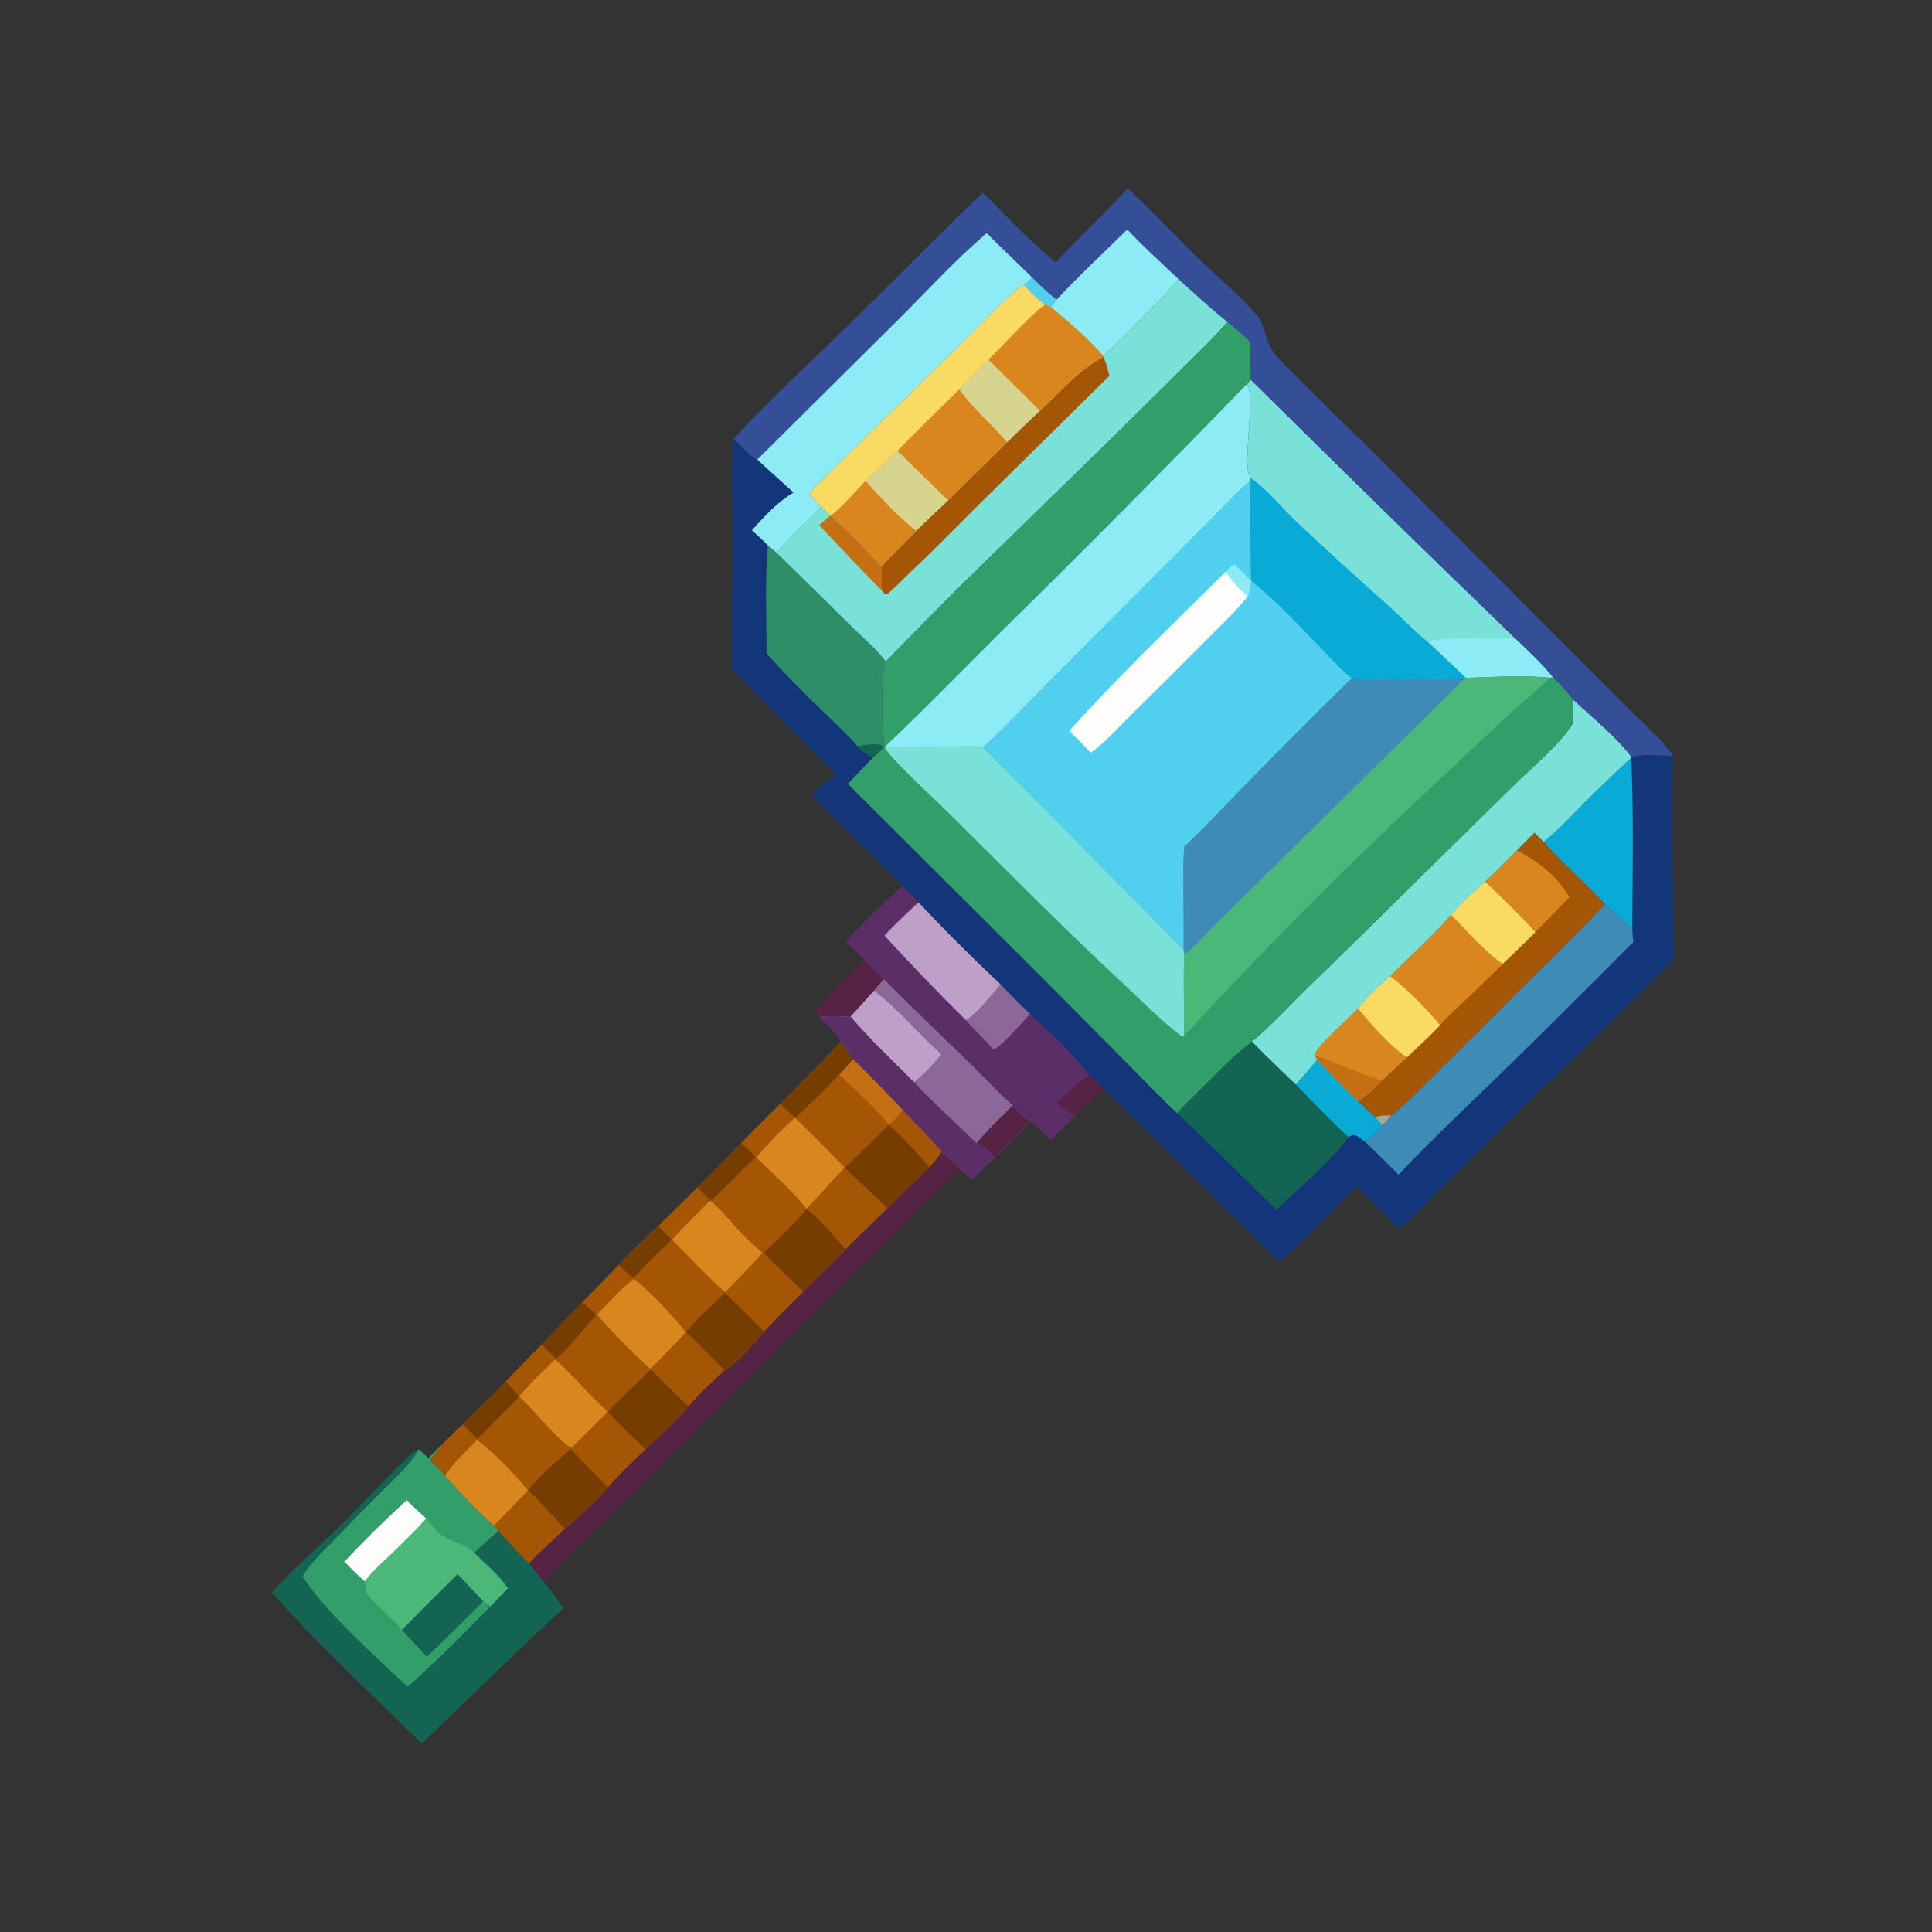 <?xml version="1.0" encoding="utf-8" ?>
<svg xmlns="http://www.w3.org/2000/svg" xmlns:xlink="http://www.w3.org/1999/xlink" width="417" height="417">
	<rect width="100%" height="100%" fill="#333333" stroke="none"/>
	<path fill="#562345" transform="scale(0.408 0.408)" d="M457.344 507.897C460.267 511.526 464.109 514.864 467.657 517.886C465.858 519.952 463.968 521.984 462.293 524.151C458.2 528.689 454.187 533.346 449.974 537.77C445.338 537.963 437.727 537.095 433.492 538.118C432.403 537.139 431.911 536.834 431.419 535.427C433.211 530.858 452.522 512.78 457.344 507.897Z"/>
	<path fill="#562345" transform="scale(0.408 0.408)" d="M498.366 609.326C501.473 612.489 505.303 615.125 508.092 618.549C494.186 630.69 481.595 644.383 468.373 657.262L370.945 753.944Q346.907 778.038 322.598 801.859C311.017 813.121 298.134 824.666 287.695 836.936C284.868 833.835 282.741 830.113 279.845 826.982C285.918 820.598 292.472 814.697 298.958 808.741C306.711 801.632 314.868 794.989 321.643 786.897C327.753 779.694 334.651 773.263 341.466 766.743C349.361 759.696 357.452 752.191 364.163 743.99C370.034 737.193 376.699 731.046 383.313 724.985C391.17 720.285 398.282 711.404 404.304 704.476C410.991 697.194 417.954 690.251 424.971 683.29L447.25 661.024Q458.272 650.056 469.464 639.261Q480.52 628.305 491.744 617.521C494.088 614.895 496.214 612.109 498.366 609.326Z"/>
	<path fill="#8B6897" transform="scale(0.408 0.408)" d="M467.657 517.886C483.1 533.695 499.28 548.824 515.064 564.298C521.89 571.164 528.592 578.271 535.815 584.719C538.102 587.433 541.993 592.465 545.614 593.099Q535.797 602.928 525.822 612.596L514.293 623.901C512.207 622.142 510.084 620.414 508.092 618.549C505.303 615.125 501.473 612.489 498.366 609.326Q488.275 598.135 477.679 587.421Q464.778 573.635 451.319 560.392C448.746 557.596 447.079 554.103 444.809 551.064C444.55 547.931 435.984 540.629 433.492 538.118C437.727 537.095 445.338 537.963 449.974 537.77C454.187 533.346 458.2 528.689 462.293 524.151C463.968 521.984 465.858 519.952 467.657 517.886Z"/>
	<path fill="#562345" transform="scale(0.408 0.408)" d="M535.815 584.719C538.102 587.433 541.993 592.465 545.614 593.099Q535.797 602.928 525.822 612.596C523.352 609.241 520.184 606.781 516.562 604.805C522.369 597.689 529.364 591.254 535.815 584.719Z"/>
	<path fill="#BD9FC8" transform="scale(0.408 0.408)" d="M462.293 524.151C475.363 533.854 485.806 546.995 498.025 557.729C493.628 562.97 488.999 568.324 483.441 572.37C472.178 561.074 460.254 549.966 449.974 537.77C454.187 533.346 458.2 528.689 462.293 524.151Z"/>
	<path fill="#5C2E68" transform="scale(0.408 0.408)" d="M433.492 538.118C437.727 537.095 445.338 537.963 449.974 537.77C460.254 549.966 472.178 561.074 483.441 572.37C493.935 583.699 505.638 593.894 516.562 604.805C520.184 606.781 523.352 609.241 525.822 612.596L514.293 623.901C512.207 622.142 510.084 620.414 508.092 618.549C505.303 615.125 501.473 612.489 498.366 609.326Q488.275 598.135 477.679 587.421Q464.778 573.635 451.319 560.392C448.746 557.596 447.079 554.103 444.809 551.064C444.55 547.931 435.984 540.629 433.492 538.118Z"/>
	<path fill="#146454" transform="scale(0.408 0.408)" d="M143.807 842.435C155.152 829.624 168.669 818.197 180.926 806.202C192.26 795.109 202.802 783.143 214.296 772.25C216.405 770.252 218.749 767.543 221.549 766.623C217.199 774.437 210.303 780.539 204.032 786.795Q191.359 799.471 178.97 812.424C172.413 819.186 165.064 825.746 160.049 833.772C170.849 851.726 199.641 877.379 215.721 892.399C231.001 878.769 245.288 864.132 259.672 849.571Q264.208 844.905 268.662 840.162C263.569 832.951 257.125 827.682 250.952 821.501C254.85 817.331 259.419 813.678 263.728 809.939C268.972 815.726 274.13 821.653 279.845 826.982C282.741 830.113 284.868 833.835 287.695 836.936C291.446 840.978 294.691 846.237 297.996 850.697Q260.245 886.236 223.176 922.487C196.416 896.028 168.804 870.661 143.807 842.435Z"/>
	<path fill="#5C2E68" transform="scale(0.408 0.408)" d="M477.567 468.658C480.292 471.539 483.436 474.256 485.938 477.302Q506.971 499.714 529.405 520.723C534.514 525.911 539.487 531.509 544.999 536.255C555.74 546.484 567.055 556.983 576.347 568.551C578.844 570.952 581.395 573.318 583.761 575.849Q576.026 583.133 568.477 590.609L555.782 603.091C552.379 599.8 548.818 596.583 545.614 593.099C541.993 592.465 538.102 587.433 535.815 584.719C528.592 578.271 521.89 571.164 515.064 564.298C499.28 548.824 483.1 533.695 467.657 517.886C464.109 514.864 460.267 511.526 457.344 507.897C454.575 504.506 450.814 501.401 447.662 498.335C456.304 487.463 467.416 478.093 477.567 468.658Z"/>
	<path fill="#562345" transform="scale(0.408 0.408)" d="M576.347 568.551C578.844 570.952 581.395 573.318 583.761 575.849Q576.026 583.133 568.477 590.609C565.252 588.367 562.216 586.084 559.274 583.481C564.499 577.822 569.937 572.854 576.347 568.551Z"/>
	<path fill="#8B6897" transform="scale(0.408 0.408)" d="M529.405 520.723C534.514 525.911 539.487 531.509 544.999 536.255C541.232 540.179 529.885 553.886 525.535 555.128L525.069 554.886C520.828 549.479 515.47 544.975 511.015 539.709C517.797 535.233 524.029 526.856 529.405 520.723Z"/>
	<path fill="#BD9FC8" transform="scale(0.408 0.408)" d="M485.938 477.302Q506.971 499.714 529.405 520.723C524.029 526.856 517.797 535.233 511.015 539.709Q488.912 517.881 467.909 494.993C473.505 488.738 479.837 483.06 485.938 477.302Z"/>
	<path fill="#329E6A" transform="scale(0.408 0.408)" d="M234.472 763.701C232.442 766.73 229.818 769.419 227.397 772.142C230.07 774.892 232.903 777.59 235.362 780.529C243.512 789.653 251.938 798.971 261.186 806.996L263.728 809.939C259.419 813.678 254.85 817.331 250.952 821.501C257.125 827.682 263.569 832.951 268.662 840.162Q264.208 844.905 259.672 849.571C245.288 864.132 231.001 878.769 215.721 892.399C199.641 877.379 170.849 851.726 160.049 833.772C165.064 825.746 172.413 819.186 178.97 812.424Q191.359 799.471 204.032 786.795C210.303 780.539 217.199 774.437 221.549 766.623L226.628 771.304C229.168 768.667 231.738 766.136 234.472 763.701Z"/>
	<path fill="#FDFEFC" transform="scale(0.408 0.408)" d="M215.159 793.614C218.476 796.997 222.032 800.142 225.533 803.332C219.467 810.12 212.862 816.456 206.326 822.79C201.849 827.128 196.702 831.446 193.135 836.595C189.188 833.489 185.727 829.674 182.191 826.113Q198.024 809.204 215.159 793.614Z"/>
	<path fill="#4BB779" transform="scale(0.408 0.408)" d="M225.533 803.332C227.843 805.979 230.136 809.39 232.908 811.521C238.487 815.813 245.891 816.348 250.952 821.501C257.125 827.682 263.569 832.951 268.662 840.162Q264.208 844.905 259.672 849.571C258.438 848.624 257.038 847.908 255.687 847.143C245.763 856.972 236.031 867.06 225.708 876.468Q219.096 869.386 212.575 862.22C206.847 855.303 199.562 849.911 193.89 842.85C193.625 840.746 193.558 838.686 193.135 836.595C196.702 831.446 201.849 827.128 206.326 822.79C212.862 816.456 219.467 810.12 225.533 803.332Z"/>
	<path fill="#146454" transform="scale(0.408 0.408)" d="M242.039 832.759C246.681 837.455 251.153 842.342 255.687 847.143C245.763 856.972 236.031 867.06 225.708 876.468Q219.096 869.386 212.575 862.22Q227.232 847.415 242.039 832.759Z"/>
	<path fill="#A45604" transform="scale(0.408 0.408)" d="M444.809 551.064C447.079 554.103 448.746 557.596 451.319 560.392Q464.778 573.635 477.679 587.421Q488.275 598.135 498.366 609.326C496.214 612.109 494.088 614.895 491.744 617.521Q480.52 628.305 469.464 639.261Q458.272 650.056 447.25 661.024L424.971 683.29C417.954 690.251 410.991 697.194 404.304 704.476C398.282 711.404 391.17 720.285 383.313 724.985C376.699 731.046 370.034 737.193 364.163 743.99C357.452 752.191 349.361 759.696 341.466 766.743C334.651 773.263 327.753 779.694 321.643 786.897C314.868 794.989 306.711 801.632 298.958 808.741C292.472 814.697 285.918 820.598 279.845 826.982C274.13 821.653 268.972 815.726 263.728 809.939L261.186 806.996C251.938 798.971 243.512 789.653 235.362 780.529C232.903 777.59 230.07 774.892 227.397 772.142C229.818 769.419 232.442 766.73 234.472 763.701C237.393 760.147 241.415 756.817 244.715 753.565Q256.208 742.326 267.462 730.848Q276.814 721.044 286.335 711.404Q297.077 700.033 308.03 688.863Q317.729 679.166 327.188 669.233C333.87 662.021 341.037 655.228 348.208 648.509L368.893 628.235Q380.647 616.532 392.167 604.598C398.86 597.586 405.856 590.819 412.696 583.947C423.43 573.02 434.489 562.388 444.809 551.064Z"/>
	<path fill="#763D01" transform="scale(0.408 0.408)" d="M327.188 669.233C333.87 662.021 341.037 655.228 348.208 648.509L355.396 655.831C348.456 662.427 341.416 668.93 335.203 676.233C332.225 674.145 329.992 671.446 327.188 669.233Z"/>
	<path fill="#763D01" transform="scale(0.408 0.408)" d="M308.03 688.863C310.528 691.094 313.115 693.28 315.472 695.66C308.348 703.225 301.958 712.125 294.118 718.897C291.614 716.362 289.15 713.585 286.335 711.404Q297.077 700.033 308.03 688.863Z"/>
	<path fill="#763D01" transform="scale(0.408 0.408)" d="M368.893 628.235Q380.647 616.532 392.167 604.598C394.765 607.036 397.312 609.47 399.707 612.109C391.601 619.518 384.253 628.114 375.847 635.104L368.893 628.235Z"/>
	<path fill="#763D01" transform="scale(0.408 0.408)" d="M244.715 753.565Q256.208 742.326 267.462 730.848C269.894 733.504 272.506 736.11 274.735 738.935C267.317 746.379 259.763 753.733 252.494 761.321C249.952 758.746 247.456 755.916 244.715 753.565Z"/>
	<path fill="#C56F13" transform="scale(0.408 0.408)" d="M451.319 560.392Q464.778 573.635 477.679 587.421C475.328 590.09 473.077 592.854 470.207 594.986C462.34 585.09 452.85 577.274 443.999 568.36L451.319 560.392Z"/>
	<path fill="#763D01" transform="scale(0.408 0.408)" d="M444.809 551.064C447.079 554.103 448.746 557.596 451.319 560.392L443.999 568.36C436.62 576.334 428.801 583.795 420.911 591.259C418.115 588.877 415.323 586.516 412.696 583.947C423.43 573.02 434.489 562.388 444.809 551.064Z"/>
	<path fill="#763D01" transform="scale(0.408 0.408)" d="M362.857 704.664C369.097 697.226 376.49 690.662 383.504 683.96C390.594 690.618 397.398 697.624 404.304 704.476C398.282 711.404 391.17 720.285 383.313 724.985Q373.356 714.552 362.857 704.664Z"/>
	<path fill="#763D01" transform="scale(0.408 0.408)" d="M301.826 766.448Q311.577 776.825 321.643 786.897C314.868 794.989 306.711 801.632 298.958 808.741C292.242 802.104 286.301 794.799 279.413 788.307C285.681 780.22 294.31 773.37 301.826 766.448Z"/>
	<path fill="#763D01" transform="scale(0.408 0.408)" d="M344.218 724.424Q354.095 734.304 364.163 743.99C357.452 752.191 349.361 759.696 341.466 766.743C334.754 760.085 327.775 753.919 321.625 746.704C328.996 739.147 336.801 731.96 344.218 724.424Z"/>
	<path fill="#763D01" transform="scale(0.408 0.408)" d="M426.722 639.6C434.525 645.639 440.912 653.522 447.25 661.024L424.971 683.29Q414.234 673.207 403.901 662.709C411.994 655.435 419.651 647.876 426.722 639.6Z"/>
	<path fill="#763D01" transform="scale(0.408 0.408)" d="M470.211 595.05C478.067 601.92 484.824 609.743 491.744 617.521Q480.52 628.305 469.464 639.261C462.164 631.862 454.263 625.01 446.858 617.698C454.831 610.343 462.471 602.648 470.211 595.05Z"/>
	<path fill="#D9861E" transform="scale(0.408 0.408)" d="M235.362 780.529C240.296 773.582 246.374 767.818 252.369 761.804C262.035 769.172 271.627 778.968 279.255 788.422C273.26 794.624 267.398 801.014 261.186 806.996C251.938 798.971 243.512 789.653 235.362 780.529Z"/>
	<path fill="#D9861E" transform="scale(0.408 0.408)" d="M293.489 719.277C297.028 720.847 315.095 741.802 321.579 746.694C315.393 753.169 308.915 759.378 302.528 765.655L301.829 765.81C292.858 759.813 283.361 746.499 274.596 738.824C280.265 731.823 287.087 725.608 293.489 719.277Z"/>
	<path fill="#D9861E" transform="scale(0.408 0.408)" d="M420.541 591.419C429.645 599.725 438.178 608.942 446.904 617.663C439.87 624.684 433.623 632.459 426.555 639.445C421.926 632.745 406.577 618.628 399.986 612.301C406.515 604.94 413.015 597.79 420.541 591.419Z"/>
	<path fill="#D9861E" transform="scale(0.408 0.408)" d="M335.367 676.601C344.43 683.595 355.571 695.745 362.825 704.821Q353.595 714.705 343.984 724.22C334.135 715.052 324.498 705.704 315.817 695.411C322.254 689.116 328.047 681.901 335.367 676.601Z"/>
	<path fill="#D9861E" transform="scale(0.408 0.408)" d="M375.489 635.272C378.783 636.78 389.595 649.706 392.783 652.951Q397.822 658.161 403.394 662.795C397.08 669.85 390.437 676.647 383.836 683.435C381.747 683.14 358.654 658.916 355.54 655.788C361.916 648.696 368.819 642.087 375.489 635.272Z"/>
	<path fill="#123679" transform="scale(0.408 0.408)" d="M388.187 232.052C391.557 235.321 396.423 241.281 400.603 243.152L419.831 260.579C411.047 265.742 404.552 273.048 397.752 280.504C400.581 283.133 403.549 285.701 406.213 288.494C407.767 289.795 409.37 291.065 410.844 292.456Q430.706 311.75 450.318 331.298C456.386 337.295 463.569 343.086 468.574 350.009C465.838 359.275 466.315 385.067 467.908 394.921C466.24 397.186 464.043 398.909 461.91 400.713Q455.075 407.584 448.542 414.744L554.241 520.121L598.481 564.737C606.511 572.826 614.391 581.217 622.767 588.943C626.973 584.053 631.829 579.561 636.393 574.998C644.651 566.742 652.971 558.074 662.286 551.008C672.937 542.131 682.312 531.789 692.201 522.092Q721.188 494.046 749.775 465.592L801.234 415.021C810.677 405.739 825.264 393.759 831.967 382.831C831.948 378.562 831.88 374.291 832.116 370.027C841.152 378.417 856.194 390.788 863.078 400.502C869.9 398.577 877.948 399.879 884.996 399.823C884.104 435.75 885.114 471.926 885.375 507.873C854.477 538.746 822.771 568.823 791.678 599.503L761.905 628.91C754.846 635.968 747.704 643.946 739.759 649.979Q728.858 638.443 717.509 627.348C704.334 640.806 691.277 655.611 676.483 667.285L613.206 604.708L593.694 585.657C590.446 582.502 586.622 579.336 583.761 575.849C581.395 573.318 578.844 570.952 576.347 568.551C567.055 556.983 555.74 546.484 544.999 536.255C539.487 531.509 534.514 525.911 529.405 520.723Q506.971 499.714 485.938 477.302C483.436 474.256 480.292 471.539 477.567 468.658C473.297 464.137 468.629 459.889 464.233 455.475L429.393 420.618C433.394 416.635 438.016 413.016 442.294 409.318C434.533 402.267 427.233 394.509 419.864 387.046L387.24 353.968C386.848 330.399 387.625 306.741 387.676 283.161C387.696 274.237 386.414 238.088 388.187 232.052Z"/>
	<path fill="#09AAD5" transform="scale(0.408 0.408)" d="M862.961 400.886C864.261 430.962 863.671 461.07 863.497 491.165C858.276 487.373 853.902 482.545 849.052 478.299C838.559 467.016 826.659 457.051 816.588 445.384C823.845 439.68 830.239 432.56 836.768 426.05Q849.588 413.18 862.961 400.886Z"/>
	<path fill="#2E8E67" transform="scale(0.408 0.408)" d="M406.213 288.494C407.767 289.795 409.37 291.065 410.844 292.456Q430.706 311.75 450.318 331.298C456.386 337.295 463.569 343.086 468.574 350.009C465.838 359.275 466.315 385.067 467.908 394.921C466.24 397.186 464.043 398.909 461.91 400.713C458.699 399.077 455.963 397.339 453.518 394.672C447.082 387.271 439.705 380.594 432.673 373.77C423.279 364.653 414.175 355.418 405.5 345.606C405.58 326.73 404.593 307.282 406.213 288.494Z"/>
	<path fill="#146454" transform="scale(0.408 0.408)" d="M453.518 394.672C457.683 394.131 464.082 392.696 467.908 394.921C466.24 397.186 464.043 398.909 461.91 400.713C458.699 399.077 455.963 397.339 453.518 394.672Z"/>
	<path fill="#3F8BB7" transform="scale(0.408 0.408)" d="M849.052 478.299C853.902 482.545 858.276 487.373 863.497 491.165C863.639 493.567 863.749 495.97 864.044 498.359Q831.417 531.153 798.425 563.578C778.766 582.73 758.699 601.483 739.822 621.409C733.945 615.608 728.165 609.642 722.121 604.019C725.333 601.242 728.39 598.465 731.271 595.343C732.729 593.523 734.454 591.865 736.058 590.169C745.129 582.586 753.354 574.094 761.728 565.764Q776.435 551.285 790.995 536.659C810.297 517.216 830.238 498.194 849.052 478.299Z"/>
	<path fill="#146454" transform="scale(0.408 0.408)" d="M662.286 551.008C669.827 558.784 677.694 566.186 685.486 573.704C689.358 569.404 693.185 565.103 696.833 560.609C703.969 567.949 710.977 575.431 718.402 582.481C721.487 585.337 724.546 588.226 727.669 591.04L731.271 595.343C728.39 598.465 725.333 601.242 722.121 604.019C720.674 602.893 718.773 601.118 716.984 600.643C715.448 600.236 714.696 600.83 713.409 601.478C703.451 615.314 687.582 627.972 675.282 639.99C657.683 623.081 640.668 605.533 622.767 588.943C626.973 584.053 631.829 579.561 636.393 574.998C644.651 566.742 652.971 558.074 662.286 551.008Z"/>
	<path fill="#09AAD5" transform="scale(0.408 0.408)" d="M685.486 573.704C689.358 569.404 693.185 565.103 696.833 560.609C703.969 567.949 710.977 575.431 718.402 582.481C721.487 585.337 724.546 588.226 727.669 591.04L731.271 595.343C728.39 598.465 725.333 601.242 722.121 604.019C720.674 602.893 718.773 601.118 716.984 600.643C715.448 600.236 714.696 600.83 713.409 601.478C703.679 592.672 694.648 583.092 685.486 573.704Z"/>
	<path fill="#A45604" transform="scale(0.408 0.408)" d="M811.774 440.516L816.588 445.384C826.659 457.051 838.559 467.016 849.052 478.299C830.238 498.194 810.297 517.216 790.995 536.659Q776.435 551.285 761.728 565.764C753.354 574.094 745.129 582.586 736.058 590.169C734.454 591.865 732.729 593.523 731.271 595.343L727.669 591.04C724.546 588.226 721.487 585.337 718.402 582.481C723.227 579.344 727.053 575.791 731.071 571.669C735.319 567.482 739.765 563.466 744.12 559.389C735.022 553.186 725.377 541.939 718.292 533.527C723.263 527.028 729.21 521.615 735.434 516.367C746.149 505.512 757.672 495.491 767.652 483.918C773.01 477.338 779.263 471.99 785.609 466.4C791.444 461.094 796.923 455.342 802.495 449.76L811.774 440.516Z"/>
	<path fill="#A5AB99" transform="scale(0.408 0.408)" d="M727.669 591.04C730.529 589.984 733.079 590.037 736.058 590.169C734.454 591.865 732.729 593.523 731.271 595.343L727.669 591.04Z"/>
	<path fill="#D9861E" transform="scale(0.408 0.408)" d="M802.495 449.76C815.121 457.058 822.305 462.002 830.199 474.524Q821.316 483.916 812.215 493.097C803.748 483.747 794.762 475.064 785.609 466.4C791.444 461.094 796.923 455.342 802.495 449.76Z"/>
	<path fill="#D9861E" transform="scale(0.408 0.408)" d="M767.652 483.918C773.01 477.338 779.263 471.99 785.609 466.4C794.762 475.064 803.748 483.747 812.215 493.097Q803.733 501.607 795.017 509.877Q785.718 519.065 776.282 528.111C771.394 532.742 766.054 537.209 761.792 542.424Q753.241 551.203 744.12 559.389C735.022 553.186 725.377 541.939 718.292 533.527C723.263 527.028 729.21 521.615 735.434 516.367C746.149 505.512 757.672 495.491 767.652 483.918Z"/>
	<path fill="#F9DB63" transform="scale(0.408 0.408)" d="M735.434 516.367C744.845 523.703 754.314 533.111 761.792 542.424Q753.241 551.203 744.12 559.389C735.022 553.186 725.377 541.939 718.292 533.527C723.263 527.028 729.21 521.615 735.434 516.367Z"/>
	<path fill="#F9DB63" transform="scale(0.408 0.408)" d="M767.652 483.918C773.01 477.338 779.263 471.99 785.609 466.4C794.762 475.064 803.748 483.747 812.215 493.097Q803.733 501.607 795.017 509.877C786.24 504.327 775.236 491.551 767.652 483.918Z"/>
	<path fill="#7AE1D9" transform="scale(0.408 0.408)" d="M831.967 382.831C831.948 378.562 831.88 374.291 832.116 370.027C841.152 378.417 856.194 390.788 863.078 400.502L862.961 400.886Q849.588 413.18 836.768 426.05C830.239 432.56 823.845 439.68 816.588 445.384L811.774 440.516L802.495 449.76C796.923 455.342 791.444 461.094 785.609 466.4C779.263 471.99 773.01 477.338 767.652 483.918C757.672 495.491 746.149 505.512 735.434 516.367C729.21 521.615 723.263 527.028 718.292 533.527C725.377 541.939 735.022 553.186 744.12 559.389C739.765 563.466 735.319 567.482 731.071 571.669C727.053 575.791 723.227 579.344 718.402 582.481C710.977 575.431 703.969 567.949 696.833 560.609C693.185 565.103 689.358 569.404 685.486 573.704C677.694 566.186 669.827 558.784 662.286 551.008C672.937 542.131 682.312 531.789 692.201 522.092Q721.188 494.046 749.775 465.592L801.234 415.021C810.677 405.739 825.264 393.759 831.967 382.831Z"/>
	<path fill="#D9861E" transform="scale(0.408 0.408)" d="M718.292 533.527C725.377 541.939 735.022 553.186 744.12 559.389C739.765 563.466 735.319 567.482 731.071 571.669C727.053 575.791 723.227 579.344 718.402 582.481C710.977 575.431 703.969 567.949 696.833 560.609L695.575 558.669L695.257 558.202C695.953 553.903 714.166 537.94 718.292 533.527Z"/>
	<path fill="#C56F13" transform="scale(0.408 0.408)" d="M695.575 558.669C700.37 559.429 705.492 562.09 710.02 563.872C716.991 566.616 723.959 569.307 731.071 571.669C727.053 575.791 723.227 579.344 718.402 582.481C710.977 575.431 703.969 567.949 696.833 560.609L695.575 558.669Z"/>
	<path fill="#344F97" transform="scale(0.408 0.408)" d="M596.58 99.643C609.668 111.829 621.934 125.009 634.778 137.472C644.651 147.051 655.839 156.217 664.775 166.662C670.777 173.677 667.878 180.902 676.683 189.935C694.498 208.211 713.053 225.873 731.118 243.912L829.397 342.745L864.385 377.673C871.204 384.492 879.699 391.8 884.996 399.823C877.948 399.879 869.9 398.577 863.078 400.502C856.194 390.788 841.152 378.417 832.116 370.027C828.769 365.906 825.366 362.03 821.524 358.358L819.741 358.508C805.166 357.124 790.031 358.142 775.422 358.632L774.566 359.14C754.724 358.224 734.917 359.954 715.016 358.802C709.648 354.528 704.878 349.107 700.076 344.212C687.906 331.81 675.651 318.241 662.07 307.371C661.334 301.968 661.604 296.395 661.504 290.95L661.185 254.572L661.558 252.868C656.646 248.152 664.294 211.748 659.836 203.002L661.681 200.976C661.409 194.432 661.519 187.849 661.512 181.299C657.708 177.271 653.788 173.624 649.332 170.325C641.658 179.196 633.1 187.322 624.784 195.586L588.33 231.626L506.381 311.578Q487.365 330.683 468.574 350.009C463.569 343.086 456.386 337.295 450.318 331.298Q430.706 311.749 410.844 292.456C409.37 291.065 407.767 289.795 406.213 288.494C403.549 285.701 400.581 283.133 397.752 280.504C404.552 273.048 411.047 265.742 419.831 260.579L400.603 243.152C396.423 241.281 391.557 235.321 388.187 232.052C407.108 211.301 428.092 192.261 448.185 172.649C472.21 149.198 495.709 125.205 519.857 101.885C531.574 113.231 545.902 129.025 558.362 138.686C571.111 125.655 584.185 113.028 596.58 99.643Z"/>
	<path fill="#51CFEF" transform="scale(0.408 0.408)" d="M545.946 146.715C550.107 150.835 554.286 154.941 558.929 158.527C557.949 159.861 557.008 161.253 555.889 162.472L552.787 161.045C548.601 158.115 545.142 154.384 541.684 150.657C543.361 149.669 544.622 148.121 545.946 146.715Z"/>
	<path fill="#8DEBF5" transform="scale(0.408 0.408)" d="M596.331 121.412C604.893 130.508 614.18 138.931 623.263 147.5C618.158 154.717 611.17 161.024 604.951 167.3C597.942 174.372 591.004 181.688 583.654 188.403C575.568 178.885 565.472 170.45 555.889 162.472C557.008 161.253 557.949 159.861 558.929 158.527C570.952 145.756 583.769 133.648 596.331 121.412Z"/>
	<path fill="#8DEBF5" transform="scale(0.408 0.408)" d="M400.603 243.152L474.946 169.374C490.517 153.835 505.195 137.678 521.951 123.356Q533.872 135.114 545.946 146.715C544.622 148.121 543.361 149.669 541.684 150.657C538.361 152.319 535.487 155.136 532.773 157.642C524.902 164.914 517.585 172.837 509.931 180.342L461.197 228.018L439.7 249.31C435.866 253.13 431.241 256.878 428.285 261.407C430.245 263.804 432.31 266.011 434.483 268.216C426.432 276.207 418.124 283.721 410.844 292.456C409.37 291.065 407.767 289.795 406.213 288.494C403.549 285.701 400.581 283.133 397.752 280.504C404.552 273.048 411.047 265.742 419.831 260.579L400.603 243.152Z"/>
	<path fill="#F9DB63" transform="scale(0.408 0.408)" d="M428.285 261.407C431.241 256.878 435.866 253.13 439.7 249.31L461.197 228.018L509.931 180.342C517.585 172.837 524.902 164.914 532.773 157.642C535.487 155.136 538.361 152.319 541.684 150.657C545.142 154.384 548.601 158.115 552.787 161.045L555.889 162.472C565.472 170.45 575.568 178.885 583.654 188.403L583.644 188.866C569.997 196.217 561.424 207.078 550.209 217.34Q541.419 225.549 532.84 233.977L501.55 264.745C495.992 270.162 490.184 275.373 484.714 280.868C478.792 287.28 472.096 293.102 466.46 299.745C457.74 290.433 449.177 281.119 439.461 272.825L439.097 272.888C437.698 271.245 436.011 269.747 434.483 268.216C432.31 266.011 430.245 263.804 428.285 261.407Z"/>
	<path fill="#D9861E" transform="scale(0.408 0.408)" d="M474.713 238.519Q490.959 222.102 507.508 205.989C514.869 216.244 524.653 224.418 532.84 233.977L501.55 264.745L474.713 238.519Z"/>
	<path fill="#D9861E" transform="scale(0.408 0.408)" d="M457.819 254.364C463.505 249.144 469.084 243.8 474.713 238.519L501.55 264.745C495.992 270.162 490.184 275.373 484.714 280.868C478.792 287.28 472.096 293.102 466.46 299.745C457.74 290.433 449.177 281.119 439.461 272.825C446.173 267.529 452.012 260.607 457.819 254.364Z"/>
	<path fill="#D7D490" transform="scale(0.408 0.408)" d="M457.819 254.364C463.505 249.144 469.084 243.8 474.713 238.519L501.55 264.745C495.992 270.162 490.184 275.373 484.714 280.868C474.78 273.152 466.348 263.561 457.819 254.364Z"/>
	<path fill="#D9861E" transform="scale(0.408 0.408)" d="M552.787 161.045L555.889 162.472C565.472 170.45 575.568 178.885 583.654 188.403L583.644 188.866C569.997 196.217 561.424 207.078 550.209 217.34Q541.419 225.549 532.84 233.977C524.653 224.418 514.869 216.244 507.508 205.989L522.842 190.24C533.009 180.488 541.731 169.965 552.787 161.045Z"/>
	<path fill="#D7D490" transform="scale(0.408 0.408)" d="M522.842 190.24L550.209 217.34Q541.419 225.549 532.84 233.977C524.653 224.418 514.869 216.244 507.508 205.989L522.842 190.24Z"/>
	<path fill="#7AE1D9" transform="scale(0.408 0.408)" d="M623.263 147.5C631.811 155.26 640.269 163.161 649.332 170.325C641.658 179.196 633.1 187.322 624.784 195.586L588.33 231.626L506.381 311.578Q487.365 330.683 468.574 350.009C463.569 343.086 456.386 337.295 450.318 331.298Q430.706 311.749 410.844 292.456C418.124 283.721 426.432 276.207 434.483 268.216C436.011 269.747 437.698 271.245 439.097 272.888L439.461 272.825C449.177 281.119 457.74 290.433 466.46 299.745C472.096 293.102 478.792 287.28 484.714 280.868C490.184 275.373 495.992 270.162 501.55 264.745L532.84 233.977Q541.419 225.549 550.209 217.34C561.424 207.078 569.997 196.217 583.644 188.866L583.654 188.403C591.004 181.688 597.942 174.372 604.951 167.3C611.17 161.024 618.158 154.717 623.263 147.5Z"/>
	<path fill="#C56F13" transform="scale(0.408 0.408)" d="M439.461 272.825C449.177 281.119 457.74 290.433 466.46 299.745C466.463 303.92 466.521 308.102 466.459 312.275C455.149 301.19 444.315 289.313 433.393 277.826L439.097 272.888L439.461 272.825Z"/>
	<path fill="#A45604" transform="scale(0.408 0.408)" d="M583.644 188.866C585.228 191.923 586.074 195.509 586.855 198.855L516.563 268.186C504.768 279.978 493.107 291.918 480.96 303.347C477.07 307.008 473.328 311.068 469.175 314.418C467.7 314.269 467.387 313.362 466.459 312.275C466.521 308.102 466.463 303.92 466.46 299.745C472.096 293.102 478.792 287.28 484.714 280.868C490.184 275.373 495.992 270.162 501.55 264.745L532.84 233.977Q541.419 225.549 550.209 217.34C561.424 207.078 569.997 196.217 583.644 188.866Z"/>
	<path fill="#7AE1D9" transform="scale(0.408 0.408)" d="M661.681 200.976Q731.009 269.626 801.172 337.424C808.122 344.144 815.403 350.857 821.524 358.358L819.741 358.508C805.166 357.124 790.031 358.142 775.422 358.632L774.566 359.14C754.724 358.224 734.917 359.954 715.016 358.802C709.648 354.528 704.878 349.107 700.076 344.212C687.906 331.81 675.651 318.241 662.07 307.371C661.334 301.968 661.604 296.395 661.504 290.95L661.185 254.572L661.558 252.868C656.646 248.152 664.294 211.748 659.836 203.002L661.681 200.976Z"/>
	<path fill="#8DEBF5" transform="scale(0.408 0.408)" d="M801.172 337.424C808.122 344.144 815.403 350.857 821.524 358.358L819.741 358.508C805.166 357.124 790.031 358.142 775.422 358.632C768.898 352.15 762.058 345.966 755.386 339.634C761.064 336.305 791.769 338.927 801.172 337.424Z"/>
	<path fill="#09AAD5" transform="scale(0.408 0.408)" d="M661.558 252.868C669.485 257.87 678.527 269.072 685.668 275.82Q709.936 298.602 734.845 320.682C741.75 326.916 748.161 333.783 755.386 339.634C762.058 345.966 768.898 352.15 775.422 358.632L774.566 359.14C754.724 358.224 734.917 359.954 715.016 358.802C709.648 354.528 704.878 349.107 700.076 344.212C687.906 331.81 675.651 318.241 662.07 307.371C661.334 301.968 661.604 296.395 661.504 290.95L661.185 254.572L661.558 252.868Z"/>
	<path fill="#329E6A" transform="scale(0.408 0.408)" d="M649.332 170.325C653.788 173.624 657.708 177.271 661.512 181.299C661.519 187.849 661.409 194.432 661.681 200.976L659.836 203.002C664.294 211.748 656.646 248.152 661.558 252.868L661.185 254.572L661.504 290.95C661.604 296.395 661.334 301.968 662.07 307.371C675.651 318.241 687.906 331.81 700.076 344.212C704.878 349.107 709.648 354.528 715.016 358.802C734.917 359.954 754.724 358.224 774.566 359.14L775.422 358.632C790.031 358.142 805.166 357.124 819.741 358.508L821.524 358.358C825.366 362.03 828.769 365.906 832.116 370.027C831.88 374.291 831.948 378.562 831.967 382.831C825.264 393.759 810.677 405.739 801.234 415.021L749.775 465.592Q721.188 494.046 692.201 522.092C682.312 531.789 672.937 542.131 662.286 551.008C652.971 558.074 644.651 566.742 636.393 574.998C631.829 579.561 626.973 584.053 622.767 588.943C614.391 581.217 606.511 572.826 598.481 564.737L554.241 520.121L448.542 414.744Q455.075 407.584 461.91 400.713C464.043 398.909 466.24 397.186 467.908 394.921C466.315 385.067 465.838 359.275 468.574 350.009Q487.365 330.683 506.381 311.578L588.33 231.626L624.784 195.586C633.1 187.322 641.658 179.196 649.332 170.325Z"/>
	<path fill="#7AE1D9" transform="scale(0.408 0.408)" d="M468.524 394.668C474.021 395.941 480.072 395.148 485.689 395.055Q497.605 394.857 509.523 394.846C512.726 394.852 516.967 394.504 519.971 395.573L521.018 396.36Q573.959 449.079 626.126 502.563L626.57 504.461C625.787 519.067 626.676 533.506 626.337 548.076C626.049 548.266 625.667 548.243 625.329 548.308C615.223 541.064 602.65 528.141 593.121 519.313C561.971 490.453 532.108 460.096 501.974 430.174C496.062 424.305 470.51 400.739 468.064 395.49L468.524 394.668Z"/>
	<path fill="#4BB779" transform="scale(0.408 0.408)" d="M775.422 358.632C790.031 358.142 805.166 357.124 819.741 358.508C813.392 365.198 805.787 371.065 798.973 377.31Q778.624 396.182 758.483 415.275Q689.802 479.081 626.337 548.076C626.676 533.506 625.787 519.067 626.57 504.461C628.274 503.796 629.732 502.33 631.048 501.091C635.022 497.349 638.657 493.217 642.517 489.354L666.642 465.622L774.566 359.14L775.422 358.632Z"/>
	<path fill="#3F8BB7" transform="scale(0.408 0.408)" d="M715.016 358.802C734.917 359.954 754.724 358.224 774.566 359.14L666.642 465.622L642.517 489.354C638.657 493.217 635.022 497.349 631.048 501.091C629.732 502.33 628.274 503.796 626.57 504.461L626.126 502.563L626.007 471.109C625.988 463.331 625.725 455.441 626.562 447.699C637.454 437.727 647.276 426.828 657.604 416.301C676.559 396.982 695.681 377.738 715.016 358.802Z"/>
	<path fill="#8DEBF5" transform="scale(0.408 0.408)" d="M659.836 203.002C664.294 211.748 656.646 248.152 661.558 252.868L661.185 254.572C655.947 258.801 651.263 264.012 646.523 268.794L622.672 292.822L555.584 360.057C543.776 371.891 532.211 384.197 519.971 395.573C516.967 394.504 512.726 394.852 509.523 394.846Q497.605 394.857 485.689 395.055C480.072 395.148 474.021 395.941 468.524 394.668C489.496 374.871 509.456 354.179 529.928 333.879Q595.647 269.2 659.836 203.002Z"/>
	<path fill="#51CFEF" transform="scale(0.408 0.408)" d="M519.971 395.573C532.211 384.197 543.776 371.891 555.584 360.057L622.672 292.822L646.523 268.794C651.263 264.012 655.947 258.801 661.185 254.572L661.504 290.95C661.604 296.395 661.334 301.968 662.07 307.371C675.651 318.241 687.906 331.81 700.076 344.212C704.878 349.107 709.648 354.528 715.016 358.802C695.681 377.738 676.559 396.982 657.604 416.301C647.276 426.828 637.454 437.727 626.562 447.699C625.725 455.441 625.988 463.331 626.007 471.109L626.126 502.563Q573.959 449.078 521.018 396.36L519.971 395.573Z"/>
	<path fill="#8DEBF5" transform="scale(0.408 0.408)" d="M652.794 298.547C656.093 301.216 658.855 304.24 661.792 307.284C661.511 310.147 661.16 312.664 660.153 315.386Q656.763 312.599 653.794 309.367Q650.825 306.136 648.335 302.522C649.768 301.068 651.123 299.725 652.794 298.547Z"/>
	<path fill="#FDFEFC" transform="scale(0.408 0.408)" d="M648.335 302.522Q650.825 306.136 653.794 309.367Q656.763 312.599 660.153 315.386C653.456 323.779 645.305 331.353 637.741 338.982Q619.056 357.884 600.079 376.493C595.096 381.374 582.373 395.103 577.078 398.099L576.641 397.895C573.123 394.014 569.399 390.319 565.723 386.587C591.956 357.39 620.507 330.195 648.335 302.522Z"/>
</svg>
